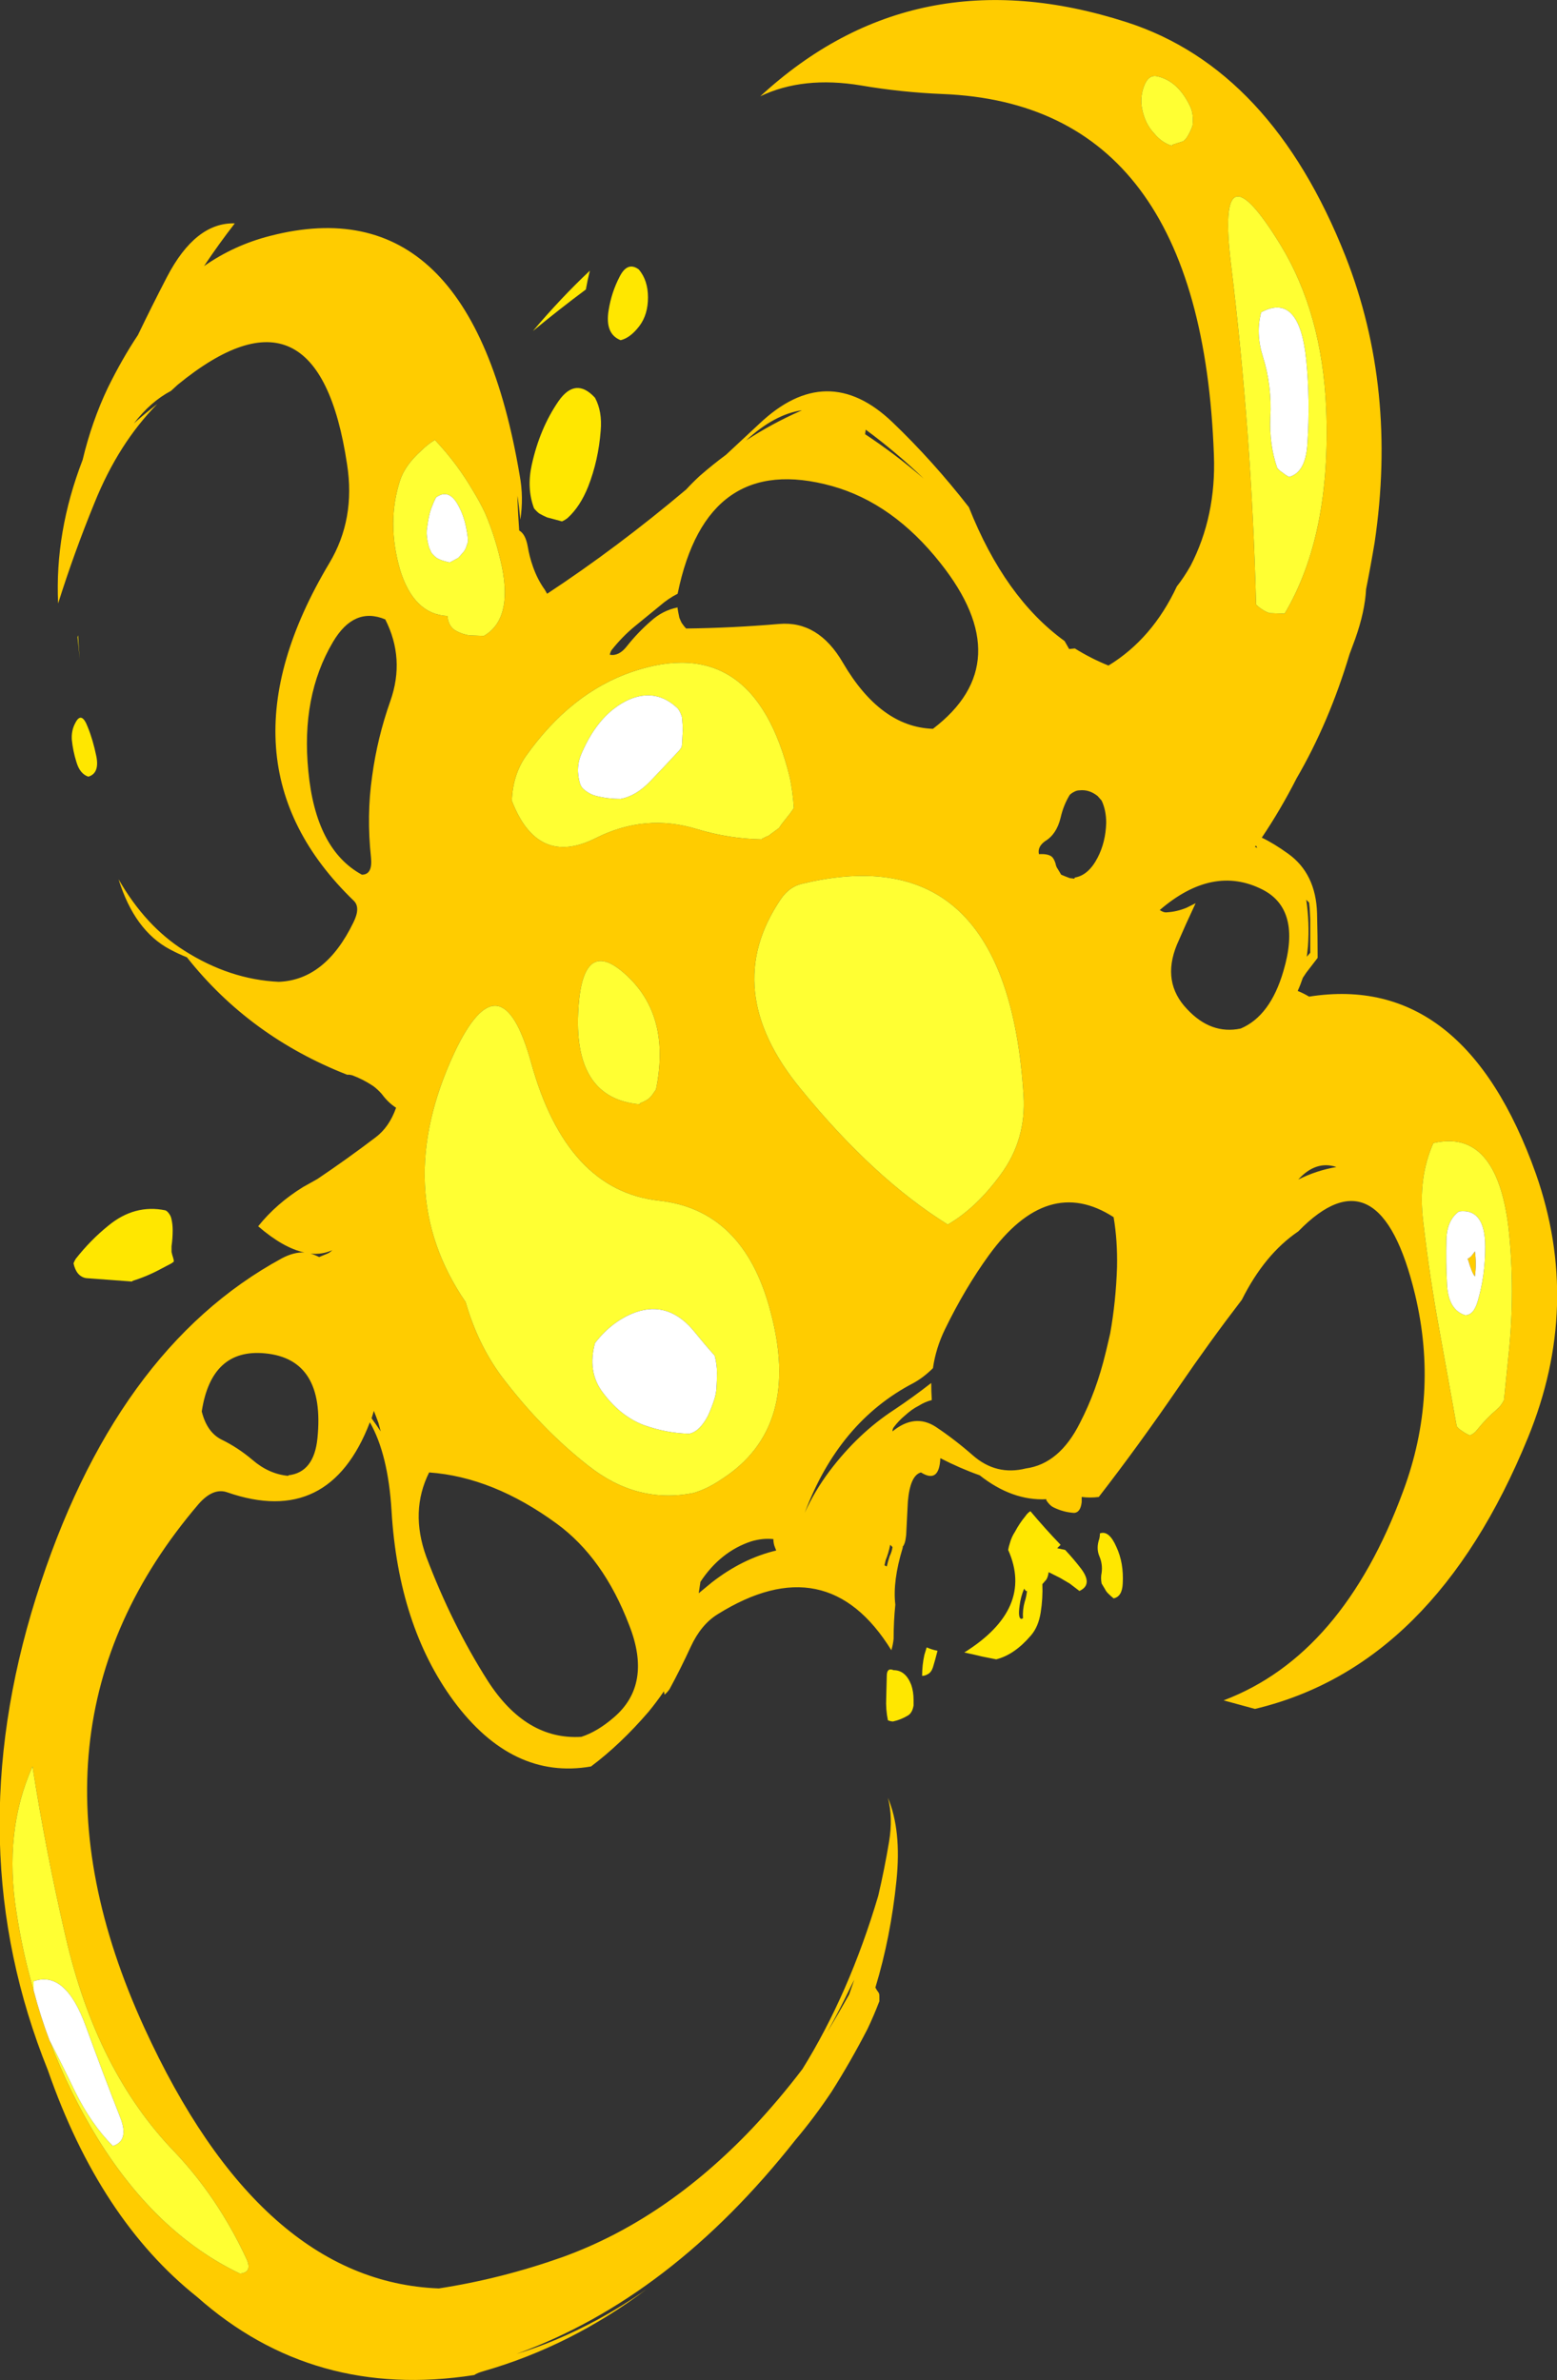<?xml version="1.0" encoding="UTF-8" standalone="no"?>
<svg xmlns:ffdec="https://www.free-decompiler.com/flash" xmlns:xlink="http://www.w3.org/1999/xlink" ffdec:objectType="shape" height="208.85px" width="136.6px" xmlns="http://www.w3.org/2000/svg">
  <rect width="100%" height="100%" fill="#333333" stroke="none"/>
  <g transform="matrix(1.0, 0.0, 0.0, 1.0, 71.7, 74.35)">
    <path d="M-64.9 -18.45 L-64.85 -18.6 Q-64.8 -17.6 -64.7 -16.55 L-64.9 -18.45 M-64.0 -10.55 Q-63.55 -9.45 -63.25 -8.0 -62.95 -6.5 -63.95 -6.2 -64.7 -6.45 -65.0 -7.5 -65.3 -8.45 -65.4 -9.45 -65.45 -10.25 -65.1 -10.9 -64.55 -12.0 -64.0 -10.55 M-17.25 -44.5 Q-18.65 -45.05 -18.3 -47.15 -18.05 -48.7 -17.35 -50.05 -16.65 -51.45 -15.65 -50.7 -14.85 -49.75 -14.85 -48.25 -14.85 -46.75 -15.6 -45.75 -16.4 -44.7 -17.25 -44.5 M-19.95 -50.6 Q-20.15 -49.8 -20.3 -48.95 -22.65 -47.2 -24.95 -45.3 -22.5 -48.2 -19.95 -50.6 M-19.5 -39.45 Q-18.85 -38.25 -19.0 -36.55 -19.2 -33.95 -20.1 -31.65 -20.8 -29.9 -21.9 -28.9 -22.15 -28.7 -22.4 -28.6 L-22.95 -28.75 -23.7 -28.95 Q-24.05 -29.1 -24.4 -29.3 -24.65 -29.5 -24.85 -29.75 -25.5 -31.5 -25.05 -33.55 -24.35 -36.75 -22.7 -39.15 -21.2 -41.3 -19.5 -39.45 M-56.9 32.1 Q-56.7 32.35 -56.65 32.65 -56.55 33.1 -56.55 33.6 -56.55 34.3 -56.65 35.0 -56.65 35.3 -56.65 35.5 -56.6 35.75 -56.5 36.05 -56.45 36.2 -56.45 36.35 L-56.65 36.5 -57.6 37.0 Q-58.8 37.65 -60.1 38.05 L-60.1 38.1 -64.15 37.8 Q-65.0 37.65 -65.25 36.5 -65.15 36.25 -65.05 36.1 -63.75 34.45 -62.2 33.2 -59.9 31.3 -57.2 31.85 -57.05 31.9 -56.9 32.1 M26.25 61.4 Q26.9 62.8 26.8 64.6 26.75 65.75 26.0 65.9 25.75 65.7 25.5 65.45 25.35 65.3 25.25 65.1 L24.95 64.6 Q24.85 64.1 24.95 63.65 25.05 62.9 24.75 62.2 24.45 61.5 24.75 60.65 24.8 60.45 24.8 60.2 25.6 59.9 26.25 61.4 M21.35 61.2 L21.05 61.5 21.75 61.65 Q22.5 62.45 23.15 63.3 24.2 64.7 23.0 65.25 L22.15 64.6 21.3 64.1 20.3 63.6 Q20.25 64.0 20.1 64.25 L19.75 64.65 Q19.8 65.9 19.6 67.15 19.4 68.4 18.75 69.15 17.3 70.85 15.7 71.25 L14.45 71.0 Q13.65 70.8 12.9 70.65 19.05 66.8 16.75 61.65 16.8 61.35 16.9 61.05 17.05 60.5 17.35 60.05 17.75 59.3 18.25 58.7 18.45 58.4 18.7 58.25 20.0 59.8 21.35 61.2 M17.75 66.55 Q17.6 67.65 17.9 67.7 L18.05 67.65 Q18.0 66.9 18.2 66.2 18.35 65.75 18.4 65.25 L18.3 65.25 18.15 65.05 Q17.85 65.75 17.75 66.55 M9.6 70.2 Q10.05 70.4 10.55 70.5 10.35 71.3 10.15 71.95 10.0 72.4 9.7 72.55 9.45 72.7 9.2 72.7 9.2 71.75 9.4 70.85 L9.6 70.2 M8.25 73.5 Q8.45 74.1 8.45 74.8 L8.45 75.3 Q8.35 75.9 8.0 76.15 7.35 76.55 6.65 76.7 6.45 76.7 6.2 76.6 6.0 75.65 6.05 74.65 L6.1 72.7 Q6.1 71.95 6.7 72.2 7.75 72.2 8.25 73.5" fill="#ffe700" fill-rule="evenodd" stroke="none"/>
    <path d="M3.85 -66.85 Q-1.25 -67.7 -5.0 -65.9 8.55 -78.4 27.15 -72.4 39.85 -68.3 46.35 -51.85 50.9 -40.25 48.9 -26.75 48.55 -24.65 48.15 -22.65 48.05 -20.7 47.2 -18.3 L46.7 -16.95 Q44.9 -10.95 42.05 -6.05 40.65 -3.3 39.0 -0.85 40.05 -0.35 41.3 0.55 43.75 2.3 43.85 5.8 43.9 7.75 43.9 9.7 L42.9 11.0 42.6 11.45 Q42.4 12.05 42.15 12.6 42.65 12.8 43.15 13.1 56.75 10.95 63.05 28.65 67.1 40.2 62.35 51.8 54.15 71.85 38.4 75.6 L35.65 74.85 Q46.1 70.9 51.4 56.5 54.55 48.05 52.45 39.25 49.35 26.35 42.2 33.7 39.25 35.7 37.25 39.7 34.45 43.35 31.75 47.3 28.15 52.55 24.7 57.0 23.95 57.1 23.2 57.0 L23.2 57.45 Q23.1 58.35 22.55 58.4 21.6 58.35 20.7 57.9 20.4 57.75 20.1 57.3 L20.1 57.2 Q17.1 57.35 14.25 55.1 12.55 54.5 10.8 53.6 10.7 55.85 9.1 54.85 8.15 55.1 7.95 57.4 L7.8 60.35 7.75 60.7 Q7.7 61.05 7.55 61.3 L7.5 61.35 7.5 61.45 Q6.6 64.4 6.85 66.45 6.7 67.9 6.7 69.45 6.65 69.95 6.5 70.45 0.85 61.3 -8.75 67.3 -10.2 68.2 -11.1 70.15 -12.0 72.1 -12.95 73.85 -13.15 74.15 -13.4 74.35 L-13.45 74.05 Q-14.1 75.0 -14.8 75.85 -17.25 78.7 -19.85 80.65 -26.75 81.85 -31.9 74.9 -36.75 68.3 -37.35 58.2 -37.65 53.25 -39.25 50.45 -42.8 59.7 -51.75 56.6 -53.0 56.15 -54.3 57.65 -71.05 77.3 -59.05 103.55 -48.85 125.85 -33.2 126.45 -27.7 125.6 -22.35 123.7 -13.35 120.45 -5.7 112.4 -3.35 109.9 -1.3 107.2 2.8 100.6 5.35 92.0 5.9 89.65 6.3 87.25 6.65 85.15 6.2 83.4 7.4 86.25 6.95 90.65 6.45 95.6 5.1 100.05 5.2 100.25 5.35 100.45 5.45 100.55 5.45 100.8 L5.45 101.25 Q4.95 102.55 4.4 103.7 2.9 106.6 1.25 109.2 -0.25 111.45 -1.9 113.4 -12.85 127.3 -26.4 132.2 -22.9 131.15 -19.3 129.2 -17.0 127.95 -14.95 126.5 -21.6 131.5 -29.25 133.7 -29.8 133.85 -30.1 134.05 -44.2 136.25 -54.4 127.2 -62.95 120.4 -67.5 107.3 -75.4 87.7 -68.55 65.85 -61.7 44.05 -46.95 36.05 -45.9 35.5 -45.0 35.55 -46.85 35.15 -49.05 33.25 -47.45 31.25 -45.1 29.8 L-44.65 29.55 -43.85 29.1 Q-41.25 27.35 -38.75 25.45 -37.55 24.55 -36.95 22.85 -37.65 22.4 -38.2 21.65 -38.55 21.25 -38.95 20.95 -39.85 20.35 -40.8 20.0 L-41.05 19.95 -41.25 19.95 Q-49.8 16.6 -55.3 9.65 -56.05 9.35 -56.8 8.95 -59.9 7.3 -61.3 2.8 -58.95 6.9 -55.55 9.05 -51.55 11.6 -47.25 11.8 -43.15 11.65 -40.7 6.6 -40.05 5.3 -40.65 4.7 -53.25 -7.45 -42.8 -24.95 -40.5 -28.8 -41.25 -33.6 -43.8 -50.65 -56.1 -40.6 L-56.7 -40.05 Q-58.5 -39.1 -59.95 -37.2 -58.95 -38.1 -57.9 -38.9 -61.3 -35.45 -63.4 -30.25 -65.2 -25.85 -66.6 -21.4 -66.9 -27.65 -64.45 -34.0 -63.65 -37.35 -62.25 -40.3 -61.0 -42.85 -59.6 -44.95 -58.35 -47.55 -57.05 -50.05 -54.55 -54.85 -51.1 -54.75 -52.5 -52.95 -53.8 -51.0 -51.15 -52.85 -48.0 -53.65 -30.4 -58.2 -26.1 -32.6 -25.75 -30.7 -26.05 -28.75 -26.15 -29.8 -26.3 -30.85 L-26.3 -30.55 Q-26.25 -29.15 -26.15 -27.8 -25.6 -27.5 -25.4 -26.4 -25.25 -25.5 -24.95 -24.65 -24.55 -23.5 -23.9 -22.6 L-23.7 -22.25 Q-17.55 -26.3 -11.5 -31.4 -10.95 -32.0 -10.3 -32.6 -9.15 -33.6 -8.0 -34.45 -6.55 -35.8 -5.1 -37.15 0.85 -42.8 6.6 -37.3 10.15 -33.9 13.3 -29.85 16.45 -21.9 21.7 -18.1 L22.1 -17.4 22.6 -17.45 Q24.05 -16.55 25.55 -15.95 29.4 -18.3 31.55 -22.9 32.15 -23.65 32.75 -24.7 35.0 -29.05 34.8 -34.4 33.7 -65.2 11.0 -66.1 7.35 -66.25 3.85 -66.85 M32.95 -63.65 Q33.0 -64.5 32.65 -65.15 31.6 -67.25 29.85 -67.65 29.05 -67.85 28.65 -66.75 28.3 -65.75 28.5 -64.8 28.75 -63.5 29.55 -62.65 30.25 -61.8 31.15 -61.55 L31.15 -61.65 32.1 -61.95 Q32.25 -62.05 32.4 -62.25 32.7 -62.7 32.9 -63.25 32.95 -63.4 32.95 -63.65 M44.65 -38.5 Q44.3 -46.85 40.65 -52.85 34.95 -62.15 36.3 -51.15 38.1 -36.45 38.5 -21.3 38.75 -21.05 39.0 -20.9 39.35 -20.65 39.7 -20.55 L41.0 -20.5 Q45.1 -27.4 44.65 -38.5 M4.2 -36.25 Q6.85 -34.5 9.35 -32.35 6.9 -34.7 4.25 -36.65 L4.2 -36.25 M10.15 -10.4 Q17.75 -16.2 10.8 -24.95 6.65 -30.2 1.3 -31.7 -9.7 -34.75 -12.25 -22.25 -13.05 -21.85 -13.8 -21.2 L-16.0 -19.4 Q-17.1 -18.5 -18.05 -17.3 -18.15 -17.15 -18.2 -16.9 -17.4 -16.75 -16.7 -17.65 -15.75 -18.85 -14.6 -19.85 -13.55 -20.8 -12.25 -21.05 L-12.25 -20.95 -12.2 -20.65 -12.1 -20.15 Q-12.0 -19.9 -11.9 -19.7 -11.7 -19.4 -11.5 -19.2 -7.45 -19.25 -3.35 -19.6 0.1 -19.9 2.25 -16.2 5.55 -10.55 10.15 -10.4 M21.35 -2.6 Q21.0 -1.15 20.0 -0.55 19.3 -0.05 19.45 0.6 20.2 0.55 20.55 0.8 20.75 0.95 20.9 1.4 20.95 1.7 21.1 1.9 L21.4 2.4 Q21.75 2.55 22.15 2.7 L22.55 2.75 22.6 2.65 Q23.8 2.45 24.6 0.9 25.3 -0.45 25.35 -2.15 25.35 -3.25 24.95 -4.1 L24.6 -4.5 Q23.85 -5.1 23.0 -5.0 22.75 -5.0 22.5 -4.85 22.3 -4.75 22.15 -4.6 21.6 -3.7 21.35 -2.6 M38.4 -0.05 L38.6 0.05 38.5 -0.15 38.4 -0.05 M-1.35 -38.35 Q-3.75 -38.0 -6.25 -35.7 -3.95 -37.2 -1.45 -38.3 L-1.35 -38.35 M-29.15 -29.35 Q-29.6 -30.3 -30.15 -31.2 -31.6 -33.7 -33.55 -35.75 -34.2 -35.35 -34.75 -34.8 -36.15 -33.55 -36.6 -32.2 -37.8 -28.5 -36.6 -24.35 -35.4 -20.45 -32.45 -20.3 -32.35 -19.35 -31.7 -19.0 -31.15 -18.7 -30.55 -18.6 L-29.25 -18.55 Q-26.75 -20.0 -27.65 -24.55 -28.2 -27.15 -29.15 -29.35 L-29.15 -29.35 M-37.9 -20.0 Q-40.65 -21.15 -42.5 -18.0 -45.3 -13.25 -44.65 -6.7 -44.0 0.2 -39.95 2.4 -39.0 2.4 -39.15 0.9 -39.55 -2.8 -39.05 -6.25 -38.6 -9.6 -37.45 -12.85 -36.15 -16.55 -37.9 -20.0 M-25.6 -7.95 Q-26.7 -6.35 -26.8 -4.1 -24.55 1.75 -19.45 -0.8 -15.1 -3.0 -10.55 -1.6 -7.75 -0.75 -4.85 -0.7 L-4.85 -0.75 -4.45 -0.95 Q-4.25 -1.0 -4.1 -1.15 L-3.35 -1.7 -3.15 -2.0 -2.8 -2.45 -2.4 -2.95 -2.05 -3.45 Q-2.15 -4.9 -2.4 -6.1 -5.55 -19.05 -16.25 -15.4 -21.65 -13.55 -25.6 -7.95 M-25.1 18.9 Q-27.75 9.35 -31.85 18.05 -37.5 30.2 -30.85 39.9 -29.8 43.55 -27.75 46.35 -24.25 51.0 -20.1 54.25 -15.8 57.65 -10.85 56.65 -9.65 56.3 -8.4 55.45 -1.3 50.9 -4.15 40.55 -6.5 31.8 -13.9 31.0 -22.0 30.1 -25.1 18.9 M-16.35 11.6 Q-20.5 7.4 -20.95 14.05 -21.5 22.05 -15.55 22.55 L-15.55 22.45 Q-15.15 22.3 -14.85 22.1 -14.65 21.95 -14.5 21.75 L-14.15 21.25 Q-12.9 15.15 -16.35 11.6 M-1.35 3.2 Q-2.45 3.45 -3.2 4.55 -8.6 12.5 -1.45 21.2 4.95 29.05 11.45 33.1 13.95 31.65 16.1 28.7 18.35 25.65 18.1 21.75 16.65 -1.15 -1.35 3.2 M-43.1 35.7 Q-42.8 35.6 -42.55 35.35 -43.45 35.75 -44.45 35.65 -44.1 35.75 -43.7 35.95 L-43.1 35.7 M-38.3 51.25 L-38.5 50.5 Q-38.7 49.95 -38.9 49.45 L-39.1 50.1 Q-38.7 50.65 -38.3 51.25 M-46.4 55.15 L-46.4 55.1 Q-44.15 54.85 -43.85 51.85 -43.15 44.9 -48.45 44.4 -53.15 43.95 -54.0 49.5 -53.55 51.3 -52.3 51.95 -50.85 52.65 -49.55 53.75 -48.1 55.0 -46.4 55.15 M-68.75 100.3 Q-68.15 102.6 -67.35 104.7 -65.6 109.3 -63.1 113.35 -57.95 121.65 -50.65 125.15 -49.5 125.05 -50.1 123.8 -52.6 118.45 -56.4 114.45 -63.25 107.35 -65.95 95.55 -67.65 88.25 -68.85 80.65 -71.4 86.35 -70.25 93.5 -69.7 97.05 -68.75 100.3 M-5.8 60.9 Q-8.5 61.8 -10.25 64.45 L-10.4 65.45 -9.25 64.5 Q-6.55 62.4 -3.6 61.7 L-3.7 61.45 Q-3.85 61.1 -3.85 60.7 -4.8 60.6 -5.8 60.9 M-16.5 68.25 Q-18.75 62.35 -22.85 59.35 -28.45 55.25 -34.05 54.85 -35.75 58.25 -34.3 62.25 -32.05 68.2 -28.9 73.15 -25.55 78.35 -20.7 78.05 -19.3 77.6 -17.85 76.35 -14.45 73.45 -16.5 68.25 M57.7 35.45 Q57.85 36.55 57.7 37.65 57.45 37.4 57.1 36.2 L57.05 36.1 57.15 36.05 Q57.35 35.95 57.55 35.65 L57.7 35.45 M53.15 32.75 Q53.7 37.55 54.55 42.2 L56.1 50.8 Q56.3 51.05 56.55 51.2 56.9 51.45 57.25 51.6 57.65 51.45 57.9 51.1 58.75 50.05 59.65 49.3 60.0 49.0 60.25 48.5 L60.65 44.55 Q61.25 38.9 60.65 33.4 59.6 24.65 54.05 25.95 52.7 29.0 53.15 32.75 M43.15 4.85 L42.9 4.6 Q43.2 6.6 43.05 8.7 L42.95 9.6 43.25 9.25 43.25 6.3 43.2 5.35 43.15 4.85 M6.75 49.35 Q8.4 48.25 10.0 47.0 10.0 47.75 10.05 48.5 9.45 48.65 8.9 49.0 8.3 49.3 7.7 49.85 7.15 50.3 6.7 50.9 6.6 51.05 6.6 51.25 8.55 49.65 10.4 50.85 12.05 51.95 13.65 53.35 15.7 55.15 18.3 54.5 21.25 54.1 23.05 50.5 24.5 47.7 25.3 44.35 L25.35 44.15 25.55 43.3 25.7 42.65 Q26.2 39.85 26.3 36.85 26.35 34.5 26.0 32.45 20.2 28.7 15.05 35.8 12.95 38.7 11.2 42.3 10.4 43.95 10.15 45.7 9.35 46.5 8.45 47.0 1.9 50.4 -1.1 58.4 -0.25 56.5 1.1 54.7 3.6 51.4 6.75 49.35 M40.9 10.85 Q42.5 5.45 39.05 3.7 34.7 1.5 30.05 5.5 30.4 5.75 30.7 5.7 31.55 5.65 32.4 5.3 L33.2 4.9 33.15 5.0 Q32.35 6.7 31.55 8.55 30.2 11.85 32.45 14.2 34.55 16.45 37.15 15.9 39.75 14.8 40.9 10.85 M42.2 29.15 Q43.8 28.35 45.55 28.05 43.75 27.45 42.2 29.15 M6.4 61.2 Q6.25 61.95 6.0 62.55 L5.9 63.0 6.1 63.1 Q6.2 62.65 6.35 62.2 6.55 61.8 6.6 61.4 L6.4 61.2 M3.25 99.35 L2.95 99.95 Q1.95 102.05 0.85 104.0 1.85 102.35 2.8 100.65 L3.25 99.35" fill="#ffcc00" fill-rule="evenodd" stroke="none"/>
    <path d="M32.95 -63.65 Q32.95 -63.4 32.9 -63.25 32.7 -62.7 32.4 -62.25 32.25 -62.05 32.1 -61.95 L31.15 -61.65 31.15 -61.55 Q30.25 -61.8 29.55 -62.65 28.75 -63.5 28.5 -64.8 28.3 -65.75 28.65 -66.75 29.05 -67.85 29.85 -67.65 31.6 -67.25 32.65 -65.15 33.0 -64.5 32.95 -63.65 M38.95 -46.95 Q38.45 -45.1 39.1 -43.05 39.9 -40.5 39.75 -37.7 39.65 -35.35 40.35 -33.3 40.55 -33.05 40.8 -32.9 41.1 -32.65 41.4 -32.5 42.85 -32.9 43.0 -35.4 43.25 -39.2 42.9 -42.75 42.3 -48.75 38.95 -46.95 M44.65 -38.5 Q45.1 -27.4 41.0 -20.5 L39.7 -20.55 Q39.35 -20.65 39.0 -20.9 38.75 -21.05 38.5 -21.3 38.1 -36.45 36.3 -51.15 34.95 -62.15 40.65 -52.85 44.3 -46.85 44.65 -38.5 M-29.15 -29.35 Q-28.2 -27.15 -27.65 -24.55 -26.75 -20.0 -29.25 -18.55 L-30.55 -18.6 Q-31.15 -18.7 -31.7 -19.0 -32.35 -19.35 -32.45 -20.3 -35.4 -20.45 -36.6 -24.35 -37.8 -28.5 -36.6 -32.2 -36.15 -33.55 -34.75 -34.8 -34.2 -35.35 -33.55 -35.75 -31.6 -33.7 -30.15 -31.2 -29.6 -30.3 -29.15 -29.35 M-33.45 -30.7 Q-33.7 -30.2 -33.9 -29.65 -34.1 -29.0 -34.2 -28.25 -34.3 -27.75 -34.25 -27.3 -34.2 -26.8 -34.05 -26.3 L-33.85 -25.85 Q-33.65 -25.6 -33.4 -25.4 -33.05 -25.2 -32.65 -25.1 L-32.25 -25.0 Q-31.85 -25.2 -31.5 -25.4 -31.3 -25.6 -31.1 -25.85 -30.9 -26.05 -30.8 -26.35 L-30.65 -26.8 Q-30.65 -27.3 -30.75 -27.75 -30.95 -29.05 -31.55 -30.1 -32.35 -31.5 -33.45 -30.7 M-25.6 -7.95 Q-21.65 -13.55 -16.25 -15.4 -5.55 -19.05 -2.4 -6.1 -2.15 -4.9 -2.05 -3.45 L-2.4 -2.95 -2.8 -2.45 -3.15 -2.0 -3.35 -1.7 -4.1 -1.15 Q-4.25 -1.0 -4.45 -0.95 L-4.85 -0.75 -4.85 -0.7 Q-7.75 -0.75 -10.55 -1.6 -15.1 -3.0 -19.45 -0.8 -24.55 1.75 -26.8 -4.1 -26.7 -6.35 -25.6 -7.95 M-12.25 -12.2 Q-14.15 -14.0 -16.55 -12.95 -19.15 -11.75 -20.65 -8.3 -21.25 -7.0 -20.8 -5.55 -20.7 -5.3 -20.55 -5.15 -20.0 -4.65 -19.35 -4.5 -18.35 -4.25 -17.25 -4.25 -15.9 -4.5 -14.65 -5.8 -13.45 -7.05 -12.25 -8.35 -12.05 -8.55 -11.9 -8.8 -11.85 -9.05 -11.85 -9.3 L-11.8 -10.25 Q-11.8 -10.75 -11.85 -11.2 -11.85 -11.45 -11.95 -11.65 -12.05 -11.95 -12.25 -12.2 M-1.35 3.2 Q16.65 -1.15 18.1 21.75 18.35 25.65 16.1 28.7 13.95 31.65 11.45 33.1 4.95 29.05 -1.45 21.2 -8.6 12.5 -3.2 4.55 -2.45 3.45 -1.35 3.2 M-16.35 11.6 Q-12.9 15.15 -14.15 21.25 L-14.5 21.75 Q-14.65 21.95 -14.85 22.1 -15.15 22.3 -15.55 22.45 L-15.55 22.55 Q-21.5 22.05 -20.95 14.05 -20.5 7.4 -16.35 11.6 M-25.1 18.9 Q-22.0 30.1 -13.9 31.0 -6.5 31.8 -4.15 40.55 -1.3 50.9 -8.4 55.45 -9.65 56.3 -10.85 56.65 -15.8 57.65 -20.1 54.25 -24.25 51.0 -27.75 46.35 -29.8 43.55 -30.85 39.9 -37.5 30.2 -31.85 18.05 -27.75 9.35 -25.1 18.9 M-19.5 43.5 Q-20.15 45.9 -18.95 47.65 -17.35 49.9 -15.2 50.7 -13.25 51.4 -11.25 51.45 -10.35 51.3 -9.6 49.9 -9.3 49.25 -9.05 48.5 -8.9 48.05 -8.85 47.55 -8.8 46.8 -8.8 46.1 -8.8 45.35 -9.0 44.6 -9.85 43.65 -10.7 42.6 -12.95 39.75 -15.95 40.8 -18.0 41.55 -19.5 43.5 M-67.35 104.7 Q-66.2 106.9 -65.15 109.1 -63.7 112.05 -61.8 113.95 -60.35 113.5 -61.15 111.45 -62.7 107.5 -64.15 103.5 -65.95 98.5 -68.75 99.5 L-68.75 100.3 Q-69.7 97.05 -70.25 93.5 -71.4 86.35 -68.85 80.65 -67.65 88.25 -65.95 95.55 -63.25 107.35 -56.4 114.45 -52.6 118.45 -50.1 123.8 -49.5 125.05 -50.65 125.15 -57.95 121.65 -63.1 113.35 -65.6 109.3 -67.35 104.7 M57.95 39.8 Q58.6 37.6 58.6 35.05 58.6 31.65 56.3 31.95 55.25 32.7 55.2 34.4 55.15 36.4 55.25 38.3 55.35 40.6 56.85 41.05 57.6 41.05 57.95 39.8 M53.15 32.75 Q52.7 29.0 54.05 25.95 59.6 24.65 60.65 33.4 61.25 38.9 60.65 44.55 L60.25 48.5 Q60.0 49.0 59.65 49.3 58.75 50.05 57.9 51.1 57.65 51.45 57.25 51.6 56.9 51.45 56.55 51.2 56.3 51.05 56.1 50.8 L54.55 42.2 Q53.7 37.55 53.15 32.75" fill="#ffff33" fill-rule="evenodd" stroke="none"/>
    <path d="M38.95 -46.95 Q42.3 -48.75 42.9 -42.75 43.25 -39.2 43.0 -35.4 42.85 -32.9 41.4 -32.5 41.1 -32.65 40.8 -32.9 40.55 -33.05 40.35 -33.3 39.65 -35.35 39.75 -37.7 39.9 -40.5 39.1 -43.05 38.45 -45.1 38.95 -46.95 M-33.45 -30.7 Q-32.35 -31.5 -31.55 -30.1 -30.95 -29.05 -30.75 -27.75 -30.65 -27.3 -30.65 -26.8 L-30.8 -26.35 Q-30.9 -26.05 -31.1 -25.85 -31.3 -25.6 -31.5 -25.4 -31.85 -25.2 -32.25 -25.0 L-32.65 -25.1 Q-33.05 -25.2 -33.4 -25.4 -33.65 -25.6 -33.85 -25.85 L-34.05 -26.3 Q-34.2 -26.8 -34.25 -27.3 -34.3 -27.75 -34.2 -28.25 -34.1 -29.0 -33.9 -29.65 -33.7 -30.2 -33.45 -30.7 M-12.25 -12.2 Q-12.05 -11.95 -11.95 -11.65 -11.85 -11.45 -11.85 -11.2 -11.8 -10.75 -11.8 -10.25 L-11.85 -9.3 Q-11.85 -9.05 -11.9 -8.8 -12.05 -8.55 -12.25 -8.35 -13.45 -7.05 -14.65 -5.8 -15.9 -4.5 -17.25 -4.25 -18.35 -4.25 -19.35 -4.5 -20.0 -4.65 -20.55 -5.15 -20.7 -5.3 -20.8 -5.55 -21.25 -7.0 -20.65 -8.3 -19.15 -11.75 -16.55 -12.95 -14.15 -14.0 -12.25 -12.2 M-19.5 43.5 Q-18.0 41.55 -15.95 40.8 -12.95 39.75 -10.7 42.6 -9.85 43.65 -9.0 44.6 -8.8 45.35 -8.8 46.1 -8.8 46.8 -8.85 47.55 -8.9 48.05 -9.05 48.5 -9.3 49.25 -9.6 49.9 -10.35 51.3 -11.25 51.45 -13.25 51.4 -15.2 50.7 -17.35 49.9 -18.95 47.65 -20.15 45.9 -19.5 43.5 M-68.75 100.3 L-68.75 99.5 Q-65.95 98.5 -64.15 103.5 -62.7 107.5 -61.15 111.45 -60.35 113.5 -61.8 113.95 -63.7 112.05 -65.15 109.1 -66.2 106.9 -67.35 104.7 -68.15 102.6 -68.75 100.3 M57.95 39.8 Q57.6 41.05 56.85 41.05 55.35 40.6 55.25 38.3 55.15 36.4 55.2 34.4 55.25 32.7 56.3 31.95 58.6 31.65 58.6 35.05 58.6 37.6 57.95 39.8 M57.7 35.45 L57.55 35.65 Q57.35 35.95 57.15 36.05 L57.05 36.1 57.1 36.2 Q57.45 37.4 57.7 37.65 57.85 36.55 57.7 35.45" fill="#ffffff" fill-rule="evenodd" stroke="none"/>
  </g>
</svg>
